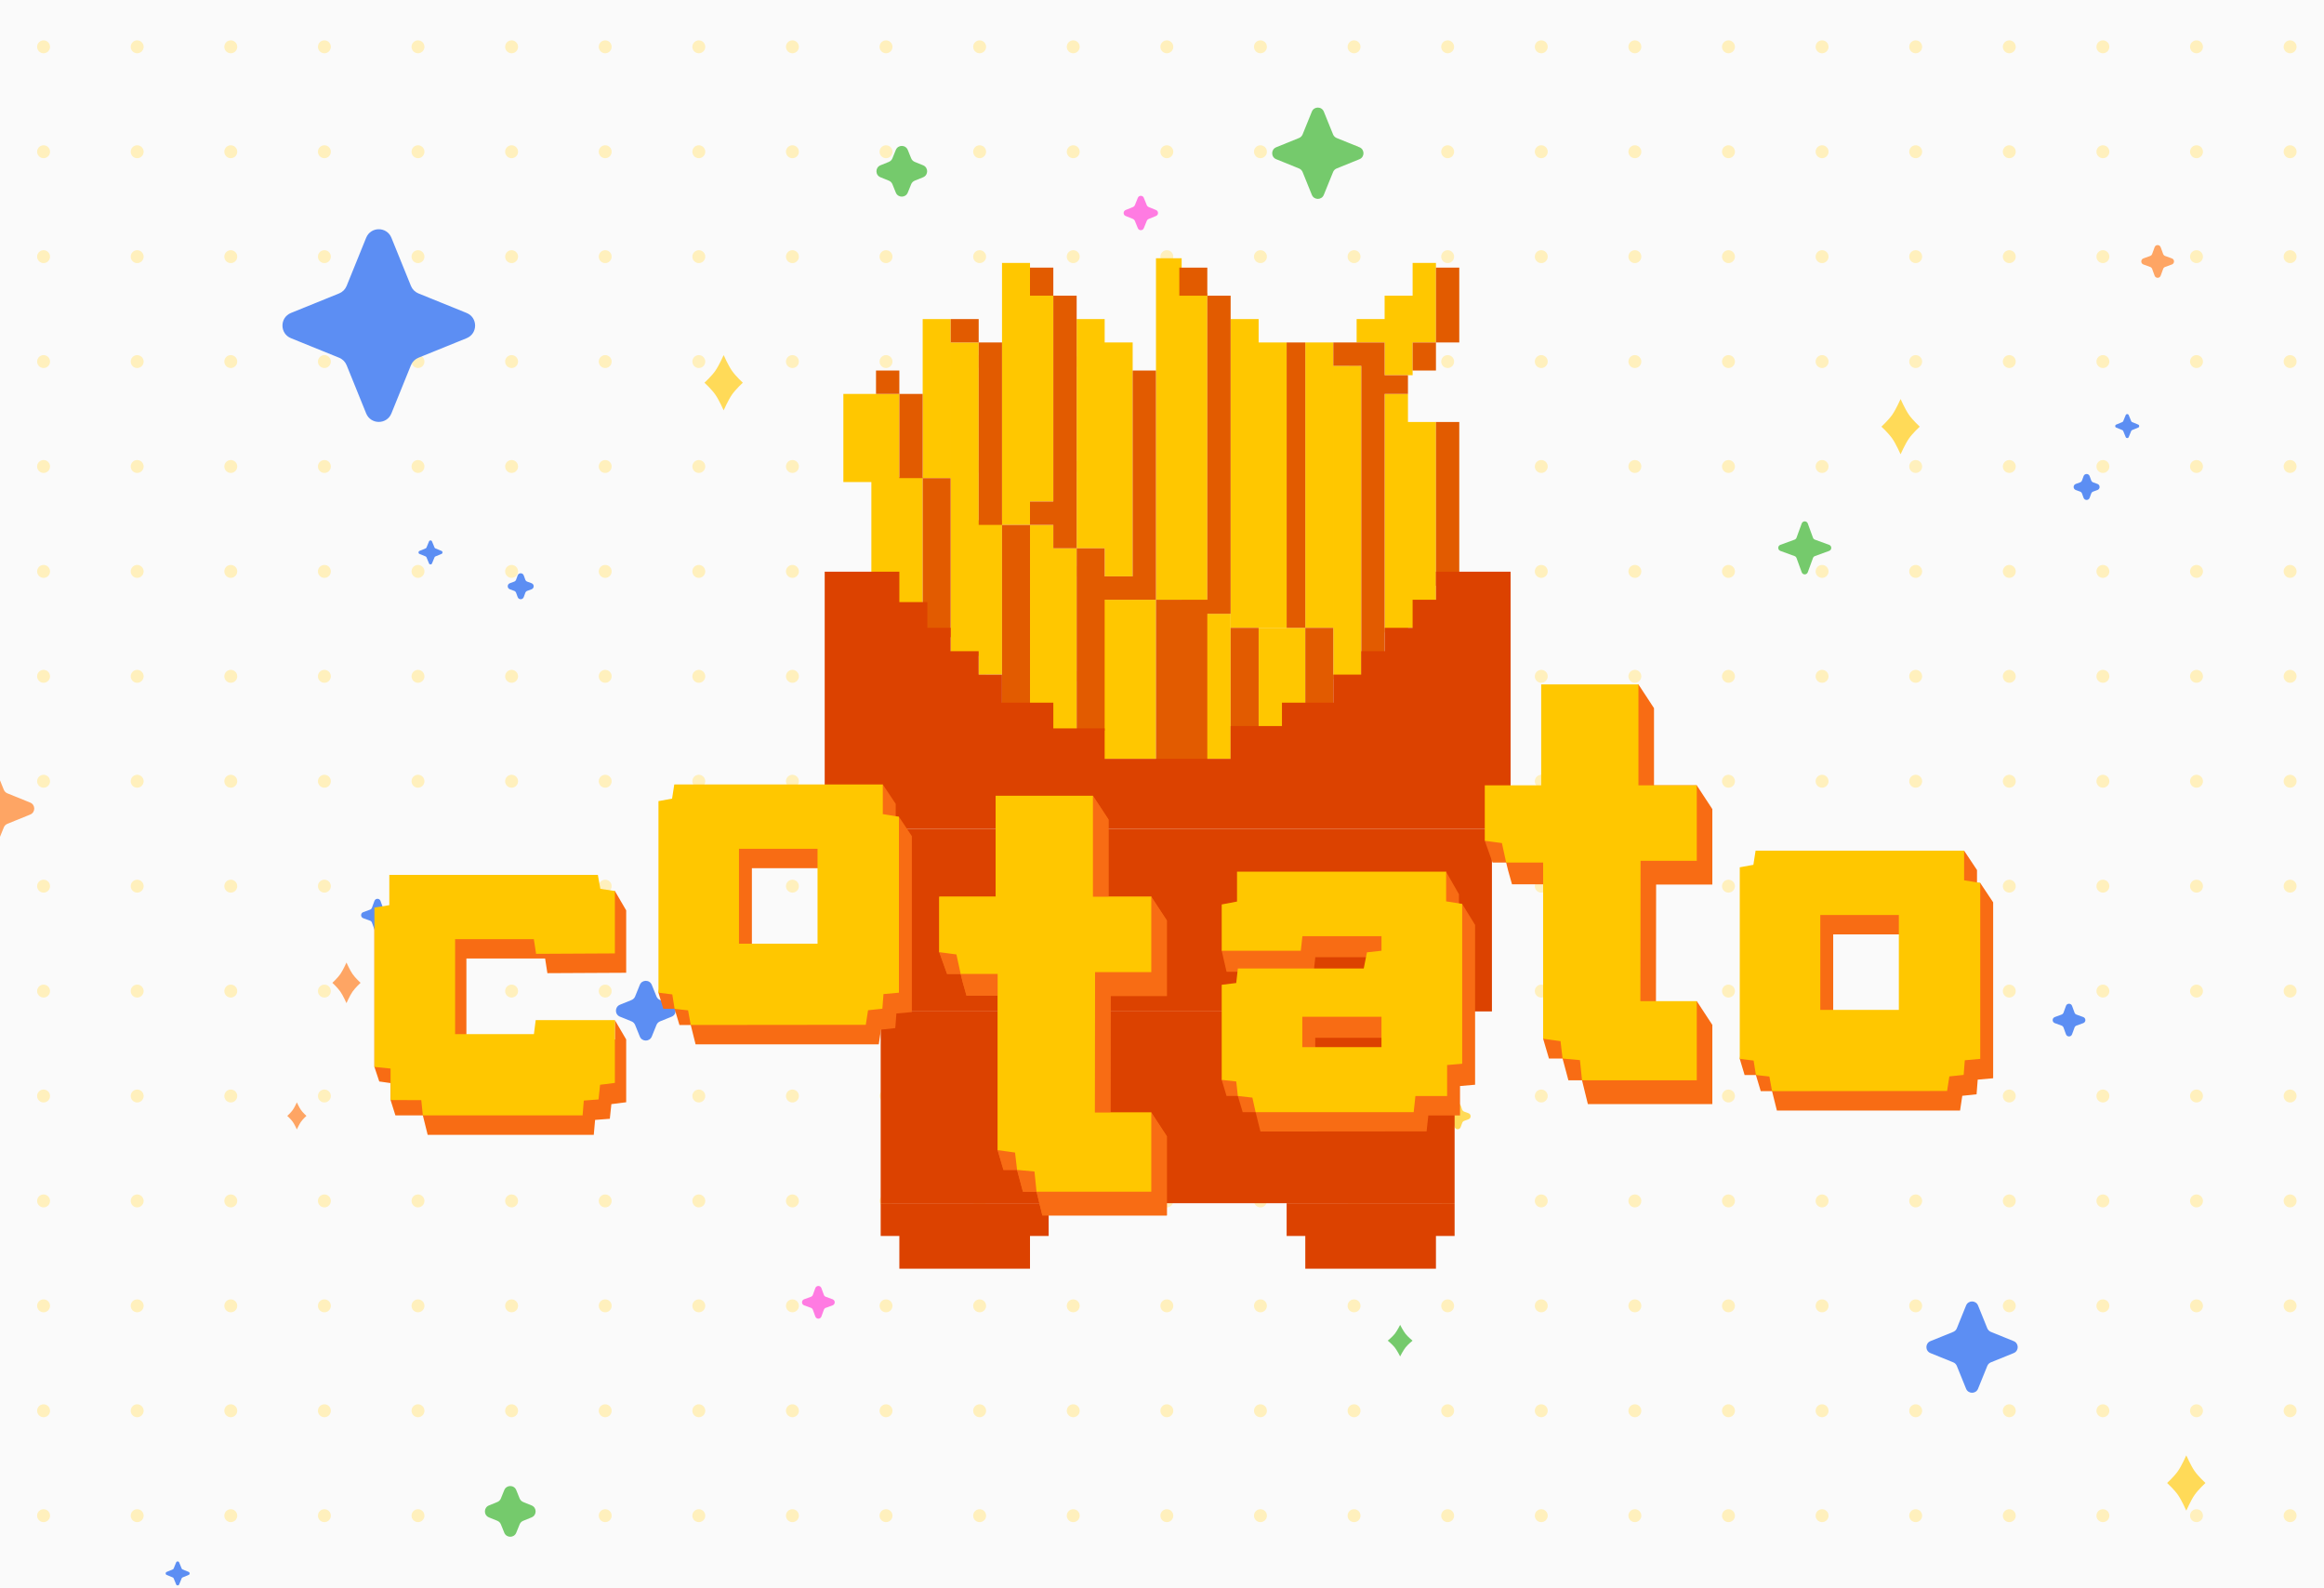 <svg width="1440" height="984" viewBox="0 0 1440 984" fill="none" xmlns="http://www.w3.org/2000/svg">
<rect x="0" y="0" width="1440" height="984" fill="#333333" stroke="none"/>
<g clip-path="url(#clip0_6673_4017)">
<rect width="1440" height="984" fill="#FAFAFA"/>
<circle cx="27" cy="29" r="4" fill="#FFF0BD"/>
<circle cx="27" cy="94" r="4" fill="#FFF0BD"/>
<circle cx="27" cy="159" r="4" fill="#FFF0BD"/>
<circle cx="27" cy="224" r="4" fill="#FFF0BD"/>
<circle cx="27" cy="289" r="4" fill="#FFF0BD"/>
<circle cx="27" cy="354" r="4" fill="#FFF0BD"/>
<circle cx="27" cy="419" r="4" fill="#FFF0BD"/>
<circle cx="27" cy="484" r="4" fill="#FFF0BD"/>
<circle cx="27" cy="549" r="4" fill="#FFF0BD"/>
<circle cx="27" cy="614" r="4" fill="#FFF0BD"/>
<circle cx="27" cy="679" r="4" fill="#FFF0BD"/>
<circle cx="27" cy="744" r="4" fill="#FFF0BD"/>
<circle cx="27" cy="809" r="4" fill="#FFF0BD"/>
<circle cx="27" cy="874" r="4" fill="#FFF0BD"/>
<circle cx="27" cy="939" r="4" fill="#FFF0BD"/>
<circle cx="85" cy="29" r="4" fill="#FFF0BD"/>
<circle cx="85" cy="94" r="4" fill="#FFF0BD"/>
<circle cx="85" cy="159" r="4" fill="#FFF0BD"/>
<circle cx="85" cy="224" r="4" fill="#FFF0BD"/>
<circle cx="85" cy="289" r="4" fill="#FFF0BD"/>
<circle cx="85" cy="354" r="4" fill="#FFF0BD"/>
<circle cx="85" cy="419" r="4" fill="#FFF0BD"/>
<circle cx="85" cy="484" r="4" fill="#FFF0BD"/>
<circle cx="85" cy="549" r="4" fill="#FFF0BD"/>
<circle cx="85" cy="614" r="4" fill="#FFF0BD"/>
<circle cx="85" cy="679" r="4" fill="#FFF0BD"/>
<circle cx="85" cy="744" r="4" fill="#FFF0BD"/>
<circle cx="85" cy="809" r="4" fill="#FFF0BD"/>
<circle cx="85" cy="874" r="4" fill="#FFF0BD"/>
<circle cx="85" cy="939" r="4" fill="#FFF0BD"/>
<circle cx="143" cy="29" r="4" fill="#FFF0BD"/>
<circle cx="143" cy="94" r="4" fill="#FFF0BD"/>
<circle cx="143" cy="159" r="4" fill="#FFF0BD"/>
<circle cx="143" cy="224" r="4" fill="#FFF0BD"/>
<circle cx="143" cy="289" r="4" fill="#FFF0BD"/>
<circle cx="143" cy="354" r="4" fill="#FFF0BD"/>
<circle cx="143" cy="419" r="4" fill="#FFF0BD"/>
<circle cx="143" cy="484" r="4" fill="#FFF0BD"/>
<circle cx="143" cy="549" r="4" fill="#FFF0BD"/>
<circle cx="143" cy="614" r="4" fill="#FFF0BD"/>
<circle cx="143" cy="679" r="4" fill="#FFF0BD"/>
<circle cx="143" cy="744" r="4" fill="#FFF0BD"/>
<circle cx="143" cy="809" r="4" fill="#FFF0BD"/>
<circle cx="143" cy="874" r="4" fill="#FFF0BD"/>
<circle cx="143" cy="939" r="4" fill="#FFF0BD"/>
<circle cx="201" cy="29" r="4" fill="#FFF0BD"/>
<circle cx="201" cy="94" r="4" fill="#FFF0BD"/>
<circle cx="201" cy="159" r="4" fill="#FFF0BD"/>
<circle cx="201" cy="224" r="4" fill="#FFF0BD"/>
<circle cx="201" cy="289" r="4" fill="#FFF0BD"/>
<circle cx="201" cy="354" r="4" fill="#FFF0BD"/>
<circle cx="201" cy="419" r="4" fill="#FFF0BD"/>
<circle cx="201" cy="484" r="4" fill="#FFF0BD"/>
<circle cx="201" cy="549" r="4" fill="#FFF0BD"/>
<circle cx="201" cy="614" r="4" fill="#FFF0BD"/>
<circle cx="201" cy="679" r="4" fill="#FFF0BD"/>
<circle cx="201" cy="744" r="4" fill="#FFF0BD"/>
<circle cx="201" cy="809" r="4" fill="#FFF0BD"/>
<circle cx="201" cy="874" r="4" fill="#FFF0BD"/>
<circle cx="201" cy="939" r="4" fill="#FFF0BD"/>
<circle cx="259" cy="29" r="4" fill="#FFF0BD"/>
<circle cx="259" cy="94" r="4" fill="#FFF0BD"/>
<circle cx="259" cy="159" r="4" fill="#FFF0BD"/>
<circle cx="259" cy="224" r="4" fill="#FFF0BD"/>
<circle cx="259" cy="289" r="4" fill="#FFF0BD"/>
<circle cx="259" cy="354" r="4" fill="#FFF0BD"/>
<circle cx="259" cy="419" r="4" fill="#FFF0BD"/>
<circle cx="259" cy="484" r="4" fill="#FFF0BD"/>
<circle cx="259" cy="549" r="4" fill="#FFF0BD"/>
<circle cx="259" cy="614" r="4" fill="#FFF0BD"/>
<circle cx="259" cy="679" r="4" fill="#FFF0BD"/>
<circle cx="259" cy="744" r="4" fill="#FFF0BD"/>
<circle cx="259" cy="809" r="4" fill="#FFF0BD"/>
<circle cx="259" cy="874" r="4" fill="#FFF0BD"/>
<circle cx="259" cy="939" r="4" fill="#FFF0BD"/>
<circle cx="317" cy="29" r="4" fill="#FFF0BD"/>
<circle cx="317" cy="94" r="4" fill="#FFF0BD"/>
<circle cx="317" cy="159" r="4" fill="#FFF0BD"/>
<circle cx="317" cy="224" r="4" fill="#FFF0BD"/>
<circle cx="317" cy="289" r="4" fill="#FFF0BD"/>
<circle cx="317" cy="354" r="4" fill="#FFF0BD"/>
<circle cx="317" cy="419" r="4" fill="#FFF0BD"/>
<circle cx="317" cy="484" r="4" fill="#FFF0BD"/>
<circle cx="317" cy="549" r="4" fill="#FFF0BD"/>
<circle cx="317" cy="614" r="4" fill="#FFF0BD"/>
<circle cx="317" cy="679" r="4" fill="#FFF0BD"/>
<circle cx="317" cy="744" r="4" fill="#FFF0BD"/>
<circle cx="317" cy="809" r="4" fill="#FFF0BD"/>
<circle cx="317" cy="874" r="4" fill="#FFF0BD"/>
<circle cx="317" cy="939" r="4" fill="#FFF0BD"/>
<circle cx="375" cy="29" r="4" fill="#FFF0BD"/>
<circle cx="375" cy="94" r="4" fill="#FFF0BD"/>
<circle cx="375" cy="159" r="4" fill="#FFF0BD"/>
<circle cx="375" cy="224" r="4" fill="#FFF0BD"/>
<circle cx="375" cy="289" r="4" fill="#FFF0BD"/>
<circle cx="375" cy="354" r="4" fill="#FFF0BD"/>
<circle cx="375" cy="419" r="4" fill="#FFF0BD"/>
<circle cx="375" cy="484" r="4" fill="#FFF0BD"/>
<circle cx="375" cy="549" r="4" fill="#FFF0BD"/>
<circle cx="375" cy="614" r="4" fill="#FFF0BD"/>
<circle cx="375" cy="679" r="4" fill="#FFF0BD"/>
<circle cx="375" cy="744" r="4" fill="#FFF0BD"/>
<circle cx="375" cy="809" r="4" fill="#FFF0BD"/>
<circle cx="375" cy="874" r="4" fill="#FFF0BD"/>
<circle cx="375" cy="939" r="4" fill="#FFF0BD"/>
<circle cx="433" cy="29" r="4" fill="#FFF0BD"/>
<circle cx="433" cy="94" r="4" fill="#FFF0BD"/>
<circle cx="433" cy="159" r="4" fill="#FFF0BD"/>
<circle cx="433" cy="224" r="4" fill="#FFF0BD"/>
<circle cx="433" cy="289" r="4" fill="#FFF0BD"/>
<circle cx="433" cy="354" r="4" fill="#FFF0BD"/>
<circle cx="433" cy="419" r="4" fill="#FFF0BD"/>
<circle cx="433" cy="484" r="4" fill="#FFF0BD"/>
<circle cx="433" cy="549" r="4" fill="#FFF0BD"/>
<circle cx="433" cy="614" r="4" fill="#FFF0BD"/>
<circle cx="433" cy="679" r="4" fill="#FFF0BD"/>
<circle cx="433" cy="744" r="4" fill="#FFF0BD"/>
<circle cx="433" cy="809" r="4" fill="#FFF0BD"/>
<circle cx="433" cy="874" r="4" fill="#FFF0BD"/>
<circle cx="433" cy="939" r="4" fill="#FFF0BD"/>
<circle cx="491" cy="29" r="4" fill="#FFF0BD"/>
<circle cx="491" cy="94" r="4" fill="#FFF0BD"/>
<circle cx="491" cy="159" r="4" fill="#FFF0BD"/>
<circle cx="491" cy="224" r="4" fill="#FFF0BD"/>
<circle cx="491" cy="289" r="4" fill="#FFF0BD"/>
<circle cx="491" cy="354" r="4" fill="#FFF0BD"/>
<circle cx="491" cy="419" r="4" fill="#FFF0BD"/>
<circle cx="491" cy="484" r="4" fill="#FFF0BD"/>
<circle cx="491" cy="549" r="4" fill="#FFF0BD"/>
<circle cx="491" cy="614" r="4" fill="#FFF0BD"/>
<circle cx="491" cy="679" r="4" fill="#FFF0BD"/>
<circle cx="491" cy="744" r="4" fill="#FFF0BD"/>
<circle cx="491" cy="809" r="4" fill="#FFF0BD"/>
<circle cx="491" cy="874" r="4" fill="#FFF0BD"/>
<circle cx="491" cy="939" r="4" fill="#FFF0BD"/>
<circle cx="549" cy="29" r="4" fill="#FFF0BD"/>
<circle cx="549" cy="94" r="4" fill="#FFF0BD"/>
<circle cx="549" cy="159" r="4" fill="#FFF0BD"/>
<circle cx="549" cy="224" r="4" fill="#FFF0BD"/>
<circle cx="549" cy="289" r="4" fill="#FFF0BD"/>
<circle cx="549" cy="354" r="4" fill="#FFF0BD"/>
<circle cx="549" cy="419" r="4" fill="#FFF0BD"/>
<circle cx="549" cy="484" r="4" fill="#FFF0BD"/>
<circle cx="549" cy="549" r="4" fill="#FFF0BD"/>
<circle cx="549" cy="614" r="4" fill="#FFF0BD"/>
<circle cx="549" cy="679" r="4" fill="#FFF0BD"/>
<circle cx="549" cy="744" r="4" fill="#FFF0BD"/>
<circle cx="549" cy="809" r="4" fill="#FFF0BD"/>
<circle cx="549" cy="874" r="4" fill="#FFF0BD"/>
<circle cx="549" cy="939" r="4" fill="#FFF0BD"/>
<circle cx="607" cy="29" r="4" fill="#FFF0BD"/>
<circle cx="607" cy="94" r="4" fill="#FFF0BD"/>
<circle cx="607" cy="159" r="4" fill="#FFF0BD"/>
<circle cx="607" cy="224" r="4" fill="#FFF0BD"/>
<circle cx="607" cy="289" r="4" fill="#FFF0BD"/>
<circle cx="607" cy="354" r="4" fill="#FFF0BD"/>
<circle cx="607" cy="419" r="4" fill="#FFF0BD"/>
<circle cx="607" cy="484" r="4" fill="#FFF0BD"/>
<circle cx="607" cy="549" r="4" fill="#FFF0BD"/>
<circle cx="607" cy="614" r="4" fill="#FFF0BD"/>
<circle cx="607" cy="679" r="4" fill="#FFF0BD"/>
<circle cx="607" cy="744" r="4" fill="#FFF0BD"/>
<circle cx="607" cy="809" r="4" fill="#FFF0BD"/>
<circle cx="607" cy="874" r="4" fill="#FFF0BD"/>
<circle cx="607" cy="939" r="4" fill="#FFF0BD"/>
<circle cx="665" cy="29" r="4" fill="#FFF0BD"/>
<circle cx="665" cy="94" r="4" fill="#FFF0BD"/>
<circle cx="665" cy="159" r="4" fill="#FFF0BD"/>
<circle cx="665" cy="224" r="4" fill="#FFF0BD"/>
<circle cx="665" cy="289" r="4" fill="#FFF0BD"/>
<circle cx="665" cy="354" r="4" fill="#FFF0BD"/>
<circle cx="665" cy="419" r="4" fill="#FFF0BD"/>
<circle cx="665" cy="484" r="4" fill="#FFF0BD"/>
<circle cx="665" cy="549" r="4" fill="#FFF0BD"/>
<circle cx="665" cy="614" r="4" fill="#FFF0BD"/>
<circle cx="665" cy="679" r="4" fill="#FFF0BD"/>
<circle cx="665" cy="744" r="4" fill="#FFF0BD"/>
<circle cx="665" cy="809" r="4" fill="#FFF0BD"/>
<circle cx="665" cy="874" r="4" fill="#FFF0BD"/>
<circle cx="665" cy="939" r="4" fill="#FFF0BD"/>
<circle cx="723" cy="29" r="4" fill="#FFF0BD"/>
<circle cx="723" cy="94" r="4" fill="#FFF0BD"/>
<circle cx="723" cy="159" r="4" fill="#FFF0BD"/>
<circle cx="723" cy="224" r="4" fill="#FFF0BD"/>
<circle cx="723" cy="289" r="4" fill="#FFF0BD"/>
<circle cx="723" cy="354" r="4" fill="#FFF0BD"/>
<circle cx="723" cy="419" r="4" fill="#FFF0BD"/>
<circle cx="723" cy="484" r="4" fill="#FFF0BD"/>
<circle cx="723" cy="549" r="4" fill="#FFF0BD"/>
<circle cx="723" cy="614" r="4" fill="#FFF0BD"/>
<circle cx="723" cy="679" r="4" fill="#FFF0BD"/>
<circle cx="723" cy="744" r="4" fill="#FFF0BD"/>
<circle cx="723" cy="809" r="4" fill="#FFF0BD"/>
<circle cx="723" cy="874" r="4" fill="#FFF0BD"/>
<circle cx="723" cy="939" r="4" fill="#FFF0BD"/>
<circle cx="781" cy="29" r="4" fill="#FFF0BD"/>
<circle cx="781" cy="94" r="4" fill="#FFF0BD"/>
<circle cx="781" cy="159" r="4" fill="#FFF0BD"/>
<circle cx="781" cy="224" r="4" fill="#FFF0BD"/>
<circle cx="781" cy="289" r="4" fill="#FFF0BD"/>
<circle cx="781" cy="354" r="4" fill="#FFF0BD"/>
<circle cx="781" cy="419" r="4" fill="#FFF0BD"/>
<circle cx="781" cy="484" r="4" fill="#FFF0BD"/>
<circle cx="781" cy="549" r="4" fill="#FFF0BD"/>
<circle cx="781" cy="614" r="4" fill="#FFF0BD"/>
<circle cx="781" cy="679" r="4" fill="#FFF0BD"/>
<circle cx="781" cy="744" r="4" fill="#FFF0BD"/>
<circle cx="781" cy="809" r="4" fill="#FFF0BD"/>
<circle cx="781" cy="874" r="4" fill="#FFF0BD"/>
<circle cx="781" cy="939" r="4" fill="#FFF0BD"/>
<circle cx="839" cy="29" r="4" fill="#FFF0BD"/>
<circle cx="839" cy="94" r="4" fill="#FFF0BD"/>
<circle cx="839" cy="159" r="4" fill="#FFF0BD"/>
<circle cx="839" cy="224" r="4" fill="#FFF0BD"/>
<circle cx="839" cy="289" r="4" fill="#FFF0BD"/>
<circle cx="839" cy="354" r="4" fill="#FFF0BD"/>
<circle cx="839" cy="419" r="4" fill="#FFF0BD"/>
<circle cx="839" cy="484" r="4" fill="#FFF0BD"/>
<circle cx="839" cy="549" r="4" fill="#FFF0BD"/>
<circle cx="839" cy="614" r="4" fill="#FFF0BD"/>
<circle cx="839" cy="679" r="4" fill="#FFF0BD"/>
<circle cx="839" cy="744" r="4" fill="#FFF0BD"/>
<circle cx="839" cy="809" r="4" fill="#FFF0BD"/>
<circle cx="839" cy="874" r="4" fill="#FFF0BD"/>
<circle cx="839" cy="939" r="4" fill="#FFF0BD"/>
<circle cx="897" cy="29" r="4" fill="#FFF0BD"/>
<circle cx="897" cy="94" r="4" fill="#FFF0BD"/>
<circle cx="897" cy="159" r="4" fill="#FFF0BD"/>
<circle cx="897" cy="224" r="4" fill="#FFF0BD"/>
<circle cx="897" cy="289" r="4" fill="#FFF0BD"/>
<circle cx="897" cy="354" r="4" fill="#FFF0BD"/>
<circle cx="897" cy="419" r="4" fill="#FFF0BD"/>
<circle cx="897" cy="484" r="4" fill="#FFF0BD"/>
<circle cx="897" cy="549" r="4" fill="#FFF0BD"/>
<circle cx="897" cy="614" r="4" fill="#FFF0BD"/>
<circle cx="897" cy="679" r="4" fill="#FFF0BD"/>
<circle cx="897" cy="744" r="4" fill="#FFF0BD"/>
<circle cx="897" cy="809" r="4" fill="#FFF0BD"/>
<circle cx="897" cy="874" r="4" fill="#FFF0BD"/>
<circle cx="897" cy="939" r="4" fill="#FFF0BD"/>
<circle cx="955" cy="29" r="4" fill="#FFF0BD"/>
<circle cx="955" cy="94" r="4" fill="#FFF0BD"/>
<circle cx="955" cy="159" r="4" fill="#FFF0BD"/>
<circle cx="955" cy="224" r="4" fill="#FFF0BD"/>
<circle cx="955" cy="289" r="4" fill="#FFF0BD"/>
<circle cx="955" cy="354" r="4" fill="#FFF0BD"/>
<circle cx="955" cy="419" r="4" fill="#FFF0BD"/>
<circle cx="955" cy="484" r="4" fill="#FFF0BD"/>
<circle cx="955" cy="549" r="4" fill="#FFF0BD"/>
<circle cx="955" cy="614" r="4" fill="#FFF0BD"/>
<circle cx="955" cy="679" r="4" fill="#FFF0BD"/>
<circle cx="955" cy="744" r="4" fill="#FFF0BD"/>
<circle cx="955" cy="809" r="4" fill="#FFF0BD"/>
<circle cx="955" cy="874" r="4" fill="#FFF0BD"/>
<circle cx="955" cy="939" r="4" fill="#FFF0BD"/>
<circle cx="1013" cy="29" r="4" fill="#FFF0BD"/>
<circle cx="1013" cy="94" r="4" fill="#FFF0BD"/>
<circle cx="1013" cy="159" r="4" fill="#FFF0BD"/>
<circle cx="1013" cy="224" r="4" fill="#FFF0BD"/>
<circle cx="1013" cy="289" r="4" fill="#FFF0BD"/>
<circle cx="1013" cy="354" r="4" fill="#FFF0BD"/>
<circle cx="1013" cy="419" r="4" fill="#FFF0BD"/>
<circle cx="1013" cy="484" r="4" fill="#FFF0BD"/>
<circle cx="1013" cy="549" r="4" fill="#FFF0BD"/>
<circle cx="1013" cy="614" r="4" fill="#FFF0BD"/>
<circle cx="1013" cy="679" r="4" fill="#FFF0BD"/>
<circle cx="1013" cy="744" r="4" fill="#FFF0BD"/>
<circle cx="1013" cy="809" r="4" fill="#FFF0BD"/>
<circle cx="1013" cy="874" r="4" fill="#FFF0BD"/>
<circle cx="1013" cy="939" r="4" fill="#FFF0BD"/>
<circle cx="1071" cy="29" r="4" fill="#FFF0BD"/>
<circle cx="1071" cy="94" r="4" fill="#FFF0BD"/>
<circle cx="1071" cy="159" r="4" fill="#FFF0BD"/>
<circle cx="1071" cy="224" r="4" fill="#FFF0BD"/>
<circle cx="1071" cy="289" r="4" fill="#FFF0BD"/>
<circle cx="1071" cy="354" r="4" fill="#FFF0BD"/>
<circle cx="1071" cy="419" r="4" fill="#FFF0BD"/>
<circle cx="1071" cy="484" r="4" fill="#FFF0BD"/>
<circle cx="1071" cy="549" r="4" fill="#FFF0BD"/>
<circle cx="1071" cy="614" r="4" fill="#FFF0BD"/>
<circle cx="1071" cy="679" r="4" fill="#FFF0BD"/>
<circle cx="1071" cy="744" r="4" fill="#FFF0BD"/>
<circle cx="1071" cy="809" r="4" fill="#FFF0BD"/>
<circle cx="1071" cy="874" r="4" fill="#FFF0BD"/>
<circle cx="1071" cy="939" r="4" fill="#FFF0BD"/>
<circle cx="1129" cy="29" r="4" fill="#FFF0BD"/>
<circle cx="1129" cy="94" r="4" fill="#FFF0BD"/>
<circle cx="1129" cy="159" r="4" fill="#FFF0BD"/>
<circle cx="1129" cy="224" r="4" fill="#FFF0BD"/>
<circle cx="1129" cy="289" r="4" fill="#FFF0BD"/>
<circle cx="1129" cy="354" r="4" fill="#FFF0BD"/>
<circle cx="1129" cy="419" r="4" fill="#FFF0BD"/>
<circle cx="1129" cy="484" r="4" fill="#FFF0BD"/>
<circle cx="1129" cy="549" r="4" fill="#FFF0BD"/>
<circle cx="1129" cy="614" r="4" fill="#FFF0BD"/>
<circle cx="1129" cy="679" r="4" fill="#FFF0BD"/>
<circle cx="1129" cy="744" r="4" fill="#FFF0BD"/>
<circle cx="1129" cy="809" r="4" fill="#FFF0BD"/>
<circle cx="1129" cy="874" r="4" fill="#FFF0BD"/>
<circle cx="1129" cy="939" r="4" fill="#FFF0BD"/>
<circle cx="1187" cy="29" r="4" fill="#FFF0BD"/>
<circle cx="1187" cy="94" r="4" fill="#FFF0BD"/>
<circle cx="1187" cy="159" r="4" fill="#FFF0BD"/>
<circle cx="1187" cy="224" r="4" fill="#FFF0BD"/>
<circle cx="1187" cy="289" r="4" fill="#FFF0BD"/>
<circle cx="1187" cy="354" r="4" fill="#FFF0BD"/>
<circle cx="1187" cy="419" r="4" fill="#FFF0BD"/>
<circle cx="1187" cy="484" r="4" fill="#FFF0BD"/>
<circle cx="1187" cy="549" r="4" fill="#FFF0BD"/>
<circle cx="1187" cy="614" r="4" fill="#FFF0BD"/>
<circle cx="1187" cy="679" r="4" fill="#FFF0BD"/>
<circle cx="1187" cy="744" r="4" fill="#FFF0BD"/>
<circle cx="1187" cy="809" r="4" fill="#FFF0BD"/>
<circle cx="1187" cy="874" r="4" fill="#FFF0BD"/>
<circle cx="1187" cy="939" r="4" fill="#FFF0BD"/>
<circle cx="1245" cy="29" r="4" fill="#FFF0BD"/>
<circle cx="1245" cy="94" r="4" fill="#FFF0BD"/>
<circle cx="1245" cy="159" r="4" fill="#FFF0BD"/>
<circle cx="1245" cy="224" r="4" fill="#FFF0BD"/>
<circle cx="1245" cy="289" r="4" fill="#FFF0BD"/>
<circle cx="1245" cy="354" r="4" fill="#FFF0BD"/>
<circle cx="1245" cy="419" r="4" fill="#FFF0BD"/>
<circle cx="1245" cy="484" r="4" fill="#FFF0BD"/>
<circle cx="1245" cy="549" r="4" fill="#FFF0BD"/>
<circle cx="1245" cy="614" r="4" fill="#FFF0BD"/>
<circle cx="1245" cy="679" r="4" fill="#FFF0BD"/>
<circle cx="1245" cy="744" r="4" fill="#FFF0BD"/>
<circle cx="1245" cy="809" r="4" fill="#FFF0BD"/>
<circle cx="1245" cy="874" r="4" fill="#FFF0BD"/>
<circle cx="1245" cy="939" r="4" fill="#FFF0BD"/>
<circle cx="1303" cy="29" r="4" fill="#FFF0BD"/>
<circle cx="1303" cy="94" r="4" fill="#FFF0BD"/>
<circle cx="1303" cy="159" r="4" fill="#FFF0BD"/>
<circle cx="1303" cy="224" r="4" fill="#FFF0BD"/>
<circle cx="1303" cy="289" r="4" fill="#FFF0BD"/>
<circle cx="1303" cy="354" r="4" fill="#FFF0BD"/>
<circle cx="1303" cy="419" r="4" fill="#FFF0BD"/>
<circle cx="1303" cy="484" r="4" fill="#FFF0BD"/>
<circle cx="1303" cy="549" r="4" fill="#FFF0BD"/>
<circle cx="1303" cy="614" r="4" fill="#FFF0BD"/>
<circle cx="1303" cy="679" r="4" fill="#FFF0BD"/>
<circle cx="1303" cy="744" r="4" fill="#FFF0BD"/>
<circle cx="1303" cy="809" r="4" fill="#FFF0BD"/>
<circle cx="1303" cy="874" r="4" fill="#FFF0BD"/>
<circle cx="1303" cy="939" r="4" fill="#FFF0BD"/>
<circle cx="1361" cy="29" r="4" fill="#FFF0BD"/>
<circle cx="1361" cy="94" r="4" fill="#FFF0BD"/>
<circle cx="1361" cy="159" r="4" fill="#FFF0BD"/>
<circle cx="1361" cy="224" r="4" fill="#FFF0BD"/>
<circle cx="1361" cy="289" r="4" fill="#FFF0BD"/>
<circle cx="1361" cy="354" r="4" fill="#FFF0BD"/>
<circle cx="1361" cy="419" r="4" fill="#FFF0BD"/>
<circle cx="1361" cy="484" r="4" fill="#FFF0BD"/>
<circle cx="1361" cy="549" r="4" fill="#FFF0BD"/>
<circle cx="1361" cy="614" r="4" fill="#FFF0BD"/>
<circle cx="1361" cy="679" r="4" fill="#FFF0BD"/>
<circle cx="1361" cy="744" r="4" fill="#FFF0BD"/>
<circle cx="1361" cy="809" r="4" fill="#FFF0BD"/>
<circle cx="1361" cy="874" r="4" fill="#FFF0BD"/>
<circle cx="1361" cy="939" r="4" fill="#FFF0BD"/>
<circle cx="1419" cy="29" r="4" fill="#FFF0BD"/>
<circle cx="1419" cy="94" r="4" fill="#FFF0BD"/>
<circle cx="1419" cy="159" r="4" fill="#FFF0BD"/>
<circle cx="1419" cy="224" r="4" fill="#FFF0BD"/>
<circle cx="1419" cy="289" r="4" fill="#FFF0BD"/>
<circle cx="1419" cy="354" r="4" fill="#FFF0BD"/>
<circle cx="1419" cy="419" r="4" fill="#FFF0BD"/>
<circle cx="1419" cy="484" r="4" fill="#FFF0BD"/>
<circle cx="1419" cy="549" r="4" fill="#FFF0BD"/>
<circle cx="1419" cy="614" r="4" fill="#FFF0BD"/>
<circle cx="1419" cy="679" r="4" fill="#FFF0BD"/>
<circle cx="1419" cy="744" r="4" fill="#FFF0BD"/>
<circle cx="1419" cy="809" r="4" fill="#FFF0BD"/>
<circle cx="1419" cy="874" r="4" fill="#FFF0BD"/>
<circle cx="1419" cy="939" r="4" fill="#FFF0BD"/>
<path d="M214.677 596.313C214.677 596.313 216.736 600.969 218.456 603.447C220.177 605.924 223.41 608.888 223.41 608.888C223.41 608.888 220.177 611.853 218.456 614.33C216.736 616.808 214.677 621.463 214.677 621.463C214.677 621.463 212.618 616.808 210.898 614.33C209.177 611.853 205.944 608.888 205.944 608.888C205.944 608.888 209.177 605.924 210.898 603.447C212.618 600.969 214.677 596.313 214.677 596.313Z" fill="#FEA564"/>
<path d="M183.938 682.941C183.938 682.941 185.338 686.045 186.508 687.697C187.678 689.349 189.876 691.325 189.876 691.325C189.876 691.325 187.678 693.301 186.508 694.953C185.338 696.604 183.938 699.708 183.938 699.708C183.938 699.708 182.538 696.604 181.368 694.953C180.199 693.301 178 691.325 178 691.325C178 691.325 180.199 689.349 181.368 687.697C182.538 686.045 183.938 682.941 183.938 682.941Z" fill="#FEA564"/>
<path d="M396.443 610.142C397.793 606.813 402.507 606.813 403.857 610.142L406.77 617.326C407.176 618.329 407.971 619.124 408.974 619.53L416.158 622.443C419.487 623.793 419.487 628.507 416.158 629.857L408.974 632.77C407.971 633.176 407.176 633.971 406.77 634.974L403.857 642.158C402.507 645.487 397.793 645.487 396.443 642.158L393.53 634.974C393.124 633.971 392.329 633.176 391.326 632.77L384.142 629.857C380.813 628.507 380.813 623.793 384.142 622.443L391.326 619.53C392.329 619.124 393.124 618.329 393.53 617.326L396.443 610.142Z" fill="#5C8EF3"/>
<path d="M232.009 558.151C232.649 556.398 235.128 556.398 235.767 558.151L237.304 562.363C237.506 562.918 237.943 563.354 238.497 563.557L242.71 565.093C244.463 565.733 244.463 568.212 242.71 568.851L238.497 570.388C237.943 570.59 237.506 571.027 237.304 571.581L235.767 575.794C235.128 577.547 232.649 577.547 232.009 575.794L230.473 571.581C230.27 571.027 229.834 570.59 229.279 570.388L225.067 568.851C223.314 568.212 223.314 565.733 225.067 565.093L229.279 563.557C229.834 563.354 230.27 562.918 230.473 562.363L232.009 558.151Z" fill="#5C8EF3"/>
<path d="M1280.13 623.151C1280.77 621.398 1283.25 621.398 1283.89 623.151L1285.43 627.363C1285.63 627.918 1286.07 628.354 1286.62 628.557L1290.83 630.093C1292.59 630.733 1292.59 633.212 1290.83 633.851L1286.62 635.388C1286.07 635.59 1285.63 636.027 1285.43 636.581L1283.89 640.794C1283.25 642.547 1280.77 642.547 1280.13 640.794L1278.6 636.581C1278.39 636.027 1277.96 635.59 1277.4 635.388L1273.19 633.851C1271.44 633.212 1271.44 630.733 1273.19 630.093L1277.4 628.557C1277.96 628.354 1278.39 627.918 1278.6 627.363L1280.13 623.151Z" fill="#5C8EF3"/>
<path d="M505.195 797.993C505.835 796.241 508.314 796.241 508.953 797.993L510.49 802.206C510.692 802.76 511.129 803.197 511.683 803.399L515.896 804.936C517.648 805.576 517.648 808.054 515.896 808.694L511.683 810.231C511.129 810.433 510.692 810.87 510.49 811.424L508.953 815.637C508.314 817.389 505.835 817.389 505.195 815.637L503.658 811.424C503.456 810.87 503.019 810.433 502.465 810.231L498.252 808.694C496.5 808.054 496.5 805.576 498.252 804.936L502.465 803.399C503.019 803.197 503.456 802.76 503.658 802.206L505.195 797.993Z" fill="#FF7BE2"/>
<path d="M1335.05 153.151C1335.69 151.398 1338.16 151.398 1338.8 153.151L1340.34 157.363C1340.54 157.918 1340.98 158.354 1341.53 158.557L1345.75 160.093C1347.5 160.733 1347.5 163.212 1345.75 163.851L1341.53 165.388C1340.98 165.59 1340.54 166.027 1340.34 166.581L1338.8 170.794C1338.16 172.547 1335.69 172.547 1335.05 170.794L1333.51 166.581C1333.31 166.027 1332.87 165.59 1332.32 165.388L1328.1 163.851C1326.35 163.212 1326.35 160.733 1328.1 160.093L1332.32 158.557C1332.87 158.354 1333.31 157.918 1333.51 157.363L1335.05 153.151Z" fill="#FEA564"/>
<path d="M320.762 356.471C321.401 354.718 323.88 354.718 324.519 356.471L325.496 359.148C325.698 359.702 326.135 360.139 326.689 360.341L329.366 361.318C331.119 361.957 331.119 364.436 329.366 365.076L326.689 366.052C326.135 366.254 325.698 366.691 325.496 367.246L324.519 369.922C323.88 371.675 321.401 371.675 320.762 369.922L319.785 367.246C319.583 366.691 319.146 366.254 318.592 366.052L315.915 365.076C314.162 364.436 314.162 361.957 315.915 361.318L318.592 360.341C319.146 360.139 319.583 359.702 319.785 359.148L320.762 356.471Z" fill="#5C8EF3"/>
<path d="M901.308 684.819C901.947 683.066 904.426 683.066 905.066 684.819L906.042 687.495C906.244 688.05 906.681 688.487 907.236 688.689L909.913 689.665C911.665 690.305 911.665 692.784 909.913 693.423L907.236 694.4C906.681 694.602 906.244 695.039 906.042 695.593L905.066 698.27C904.426 700.023 901.947 700.023 901.308 698.27L900.331 695.593C900.129 695.039 899.692 694.602 899.138 694.4L896.461 693.423C894.708 692.784 894.708 690.305 896.461 689.665L899.138 688.689C899.692 688.487 900.129 688.05 900.331 687.495L901.308 684.819Z" fill="#FFDA58"/>
<path d="M1116.38 324.309C1117.02 322.556 1119.5 322.556 1120.14 324.309L1123.36 333.128C1123.56 333.683 1123.99 334.12 1124.55 334.322L1133.37 337.539C1135.12 338.178 1135.12 340.657 1133.37 341.297L1124.55 344.514C1123.99 344.716 1123.56 345.153 1123.36 345.708L1120.14 354.527C1119.5 356.28 1117.02 356.28 1116.38 354.527L1113.16 345.708C1112.96 345.153 1112.52 344.716 1111.97 344.514L1103.15 341.297C1101.4 340.657 1101.4 338.178 1103.15 337.539L1111.97 334.322C1112.52 334.12 1112.96 333.683 1113.16 333.128L1116.38 324.309Z" fill="#75CA6C"/>
<path d="M1294.79 294.967C1294.15 293.214 1291.67 293.214 1291.03 294.967L1290.06 297.644C1289.86 298.198 1289.42 298.635 1288.86 298.837L1286.19 299.814C1284.43 300.453 1284.43 302.932 1286.19 303.572L1288.86 304.548C1289.42 304.75 1289.86 305.187 1290.06 305.742L1291.03 308.419C1291.67 310.171 1294.15 310.171 1294.79 308.419L1295.77 305.742C1295.97 305.187 1296.41 304.75 1296.96 304.548L1299.64 303.572C1301.39 302.932 1301.39 300.453 1299.64 299.814L1296.96 298.837C1296.41 298.635 1295.97 298.198 1295.77 297.644L1294.79 294.967Z" fill="#5C8EF3"/>
<path d="M265.827 335.407C266.166 334.581 267.337 334.581 267.676 335.407L269.239 339.207C269.34 339.454 269.536 339.65 269.783 339.752L273.584 341.314C274.41 341.654 274.41 342.824 273.584 343.164L269.783 344.726C269.536 344.828 269.34 345.024 269.239 345.271L267.676 349.071C267.337 349.898 266.166 349.898 265.827 349.071L264.264 345.271C264.163 345.024 263.967 344.828 263.72 344.726L259.919 343.164C259.093 342.824 259.093 341.654 259.919 341.314L263.72 339.752C263.967 339.65 264.163 339.454 264.264 339.207L265.827 335.407Z" fill="#5C8EF3"/>
<path d="M1318.99 257.137C1318.65 256.31 1317.48 256.31 1317.14 257.137L1315.58 260.937C1315.47 261.184 1315.28 261.38 1315.03 261.482L1311.23 263.044C1310.4 263.383 1310.4 264.554 1311.23 264.894L1315.03 266.456C1315.28 266.557 1315.47 266.753 1315.58 267L1317.14 270.801C1317.48 271.627 1318.65 271.627 1318.99 270.801L1320.55 267C1320.65 266.753 1320.85 266.557 1321.09 266.456L1324.89 264.894C1325.72 264.554 1325.72 263.383 1324.89 263.044L1321.09 261.482C1320.85 261.38 1320.65 261.184 1320.55 260.937L1318.99 257.137Z" fill="#5C8EF3"/>
<path d="M109.157 967.947C109.497 967.121 110.667 967.121 111.007 967.947L112.569 971.747C112.671 971.994 112.867 972.191 113.114 972.292L116.914 973.854C117.74 974.194 117.74 975.364 116.914 975.704L113.114 977.266C112.867 977.368 112.671 977.564 112.569 977.811L111.007 981.611C110.667 982.438 109.497 982.438 109.157 981.611L107.595 977.811C107.493 977.564 107.297 977.368 107.05 977.266L103.25 975.704C102.423 975.364 102.423 974.194 103.25 973.854L107.05 972.292C107.297 972.191 107.493 971.994 107.595 971.747L109.157 967.947Z" fill="#5C8EF3"/>
<path d="M448.391 219.982C448.391 219.982 451.19 226.319 453.53 229.691C455.87 233.064 460.267 237.098 460.267 237.098C460.267 237.098 455.87 241.133 453.53 244.505C451.19 247.878 448.391 254.214 448.391 254.214C448.391 254.214 445.591 247.878 443.251 244.505C440.911 241.133 436.514 237.098 436.514 237.098C436.514 237.098 440.911 233.064 443.251 229.691C445.591 226.319 448.391 219.982 448.391 219.982Z" fill="#FFDA58"/>
<path d="M1177.64 247.201C1177.64 247.201 1180.44 253.538 1182.78 256.91C1185.12 260.282 1189.52 264.317 1189.52 264.317C1189.52 264.317 1185.12 268.352 1182.78 271.724C1180.44 275.096 1177.64 281.433 1177.64 281.433C1177.64 281.433 1174.84 275.096 1172.5 271.724C1170.16 268.352 1165.77 264.317 1165.77 264.317C1165.77 264.317 1170.16 260.282 1172.5 256.91C1174.84 253.538 1177.64 247.201 1177.64 247.201Z" fill="#FFDA58"/>
<path d="M1354.67 901.636C1354.67 901.636 1357.47 907.973 1359.81 911.345C1362.15 914.717 1366.54 918.752 1366.54 918.752C1366.54 918.752 1362.15 922.786 1359.81 926.159C1357.47 929.531 1354.67 935.868 1354.67 935.868C1354.67 935.868 1351.87 929.531 1349.53 926.159C1347.19 922.786 1342.79 918.752 1342.79 918.752C1342.79 918.752 1347.19 914.717 1349.53 911.345C1351.87 907.973 1354.67 901.636 1354.67 901.636Z" fill="#FFDA58"/>
<path d="M867.558 820.788C867.558 820.788 869.369 824.409 870.884 826.336C872.398 828.263 875.243 830.569 875.243 830.569C875.243 830.569 872.398 832.874 870.884 834.801C869.369 836.728 867.558 840.349 867.558 840.349C867.558 840.349 865.746 836.728 864.232 834.801C862.718 832.874 859.873 830.569 859.873 830.569C859.873 830.569 862.718 828.263 864.232 826.336C865.746 824.409 867.558 820.788 867.558 820.788Z" fill="#75CA6C"/>
<path d="M555.064 92.894C556.414 89.565 561.128 89.565 562.478 92.894L564.585 98.09C564.991 99.092 565.786 99.887 566.789 100.294L571.985 102.401C575.314 103.751 575.314 108.464 571.985 109.814L566.789 111.921C565.786 112.328 564.991 113.123 564.585 114.125L562.478 119.321C561.128 122.65 556.414 122.65 555.064 119.321L552.957 114.125C552.551 113.123 551.756 112.328 550.754 111.921L545.557 109.814C542.228 108.464 542.228 103.751 545.557 102.401L550.754 100.294C551.756 99.887 552.551 99.092 552.957 98.09L555.064 92.894Z" fill="#75CA6C"/>
<path d="M312.465 923.142C313.815 919.813 318.529 919.813 319.879 923.142L321.986 928.338C322.392 929.34 323.187 930.135 324.19 930.542L329.386 932.649C332.715 933.999 332.715 938.712 329.386 940.062L324.19 942.169C323.187 942.576 322.392 943.371 321.986 944.373L319.879 949.569C318.529 952.898 313.815 952.898 312.465 949.569L310.358 944.373C309.952 943.371 309.157 942.576 308.154 942.169L302.958 940.062C299.629 938.712 299.629 933.999 302.958 932.649L308.154 930.542C309.157 930.135 309.952 929.34 310.358 928.338L312.465 923.142Z" fill="#75CA6C"/>
<path d="M705.024 122.555C705.699 120.891 708.056 120.891 708.731 122.555L710.59 127.142C710.794 127.643 711.191 128.04 711.692 128.244L716.279 130.103C717.943 130.778 717.943 133.135 716.279 133.81L711.692 135.67C711.191 135.873 710.794 136.27 710.59 136.772L708.731 141.358C708.056 143.023 705.699 143.023 705.024 141.358L703.164 136.772C702.961 136.27 702.563 135.873 702.062 135.67L697.476 133.81C695.811 133.135 695.811 130.778 697.476 130.103L702.062 128.244C702.563 128.04 702.961 127.643 703.164 127.142L705.024 122.555Z" fill="#FF7BE2"/>
<path d="M812.853 69.142C814.203 65.813 818.916 65.813 820.266 69.142L826.001 83.285C826.408 84.287 827.203 85.082 828.205 85.489L842.348 91.224C845.677 92.574 845.677 97.287 842.348 98.637L828.205 104.372C827.203 104.779 826.408 105.574 826.001 106.576L820.266 120.719C818.916 124.049 814.203 124.049 812.853 120.719L807.118 106.576C806.711 105.574 805.916 104.779 804.914 104.372L790.771 98.637C787.442 97.287 787.442 92.574 790.771 91.224L804.914 85.489C805.916 85.082 806.711 84.287 807.118 83.285L812.853 69.142Z" fill="#75CA6C"/>
<path d="M-10.776 475.142C-9.426 471.813 -4.713 471.813 -3.363 475.142L2.372 489.285C2.779 490.287 3.574 491.082 4.576 491.489L18.719 497.224C22.049 498.574 22.049 503.287 18.719 504.637L4.576 510.372C3.574 510.779 2.779 511.574 2.372 512.576L-3.363 526.719C-4.713 530.049 -9.426 530.049 -10.776 526.719L-16.511 512.576C-16.918 511.574 -17.712 510.779 -18.715 510.372L-32.858 504.637C-36.187 503.287 -36.187 498.574 -32.858 497.224L-18.715 491.489C-17.712 491.082 -16.918 490.287 -16.511 489.285L-10.776 475.142Z" fill="#FEA564"/>
<path d="M1218.22 808.781C1219.57 805.451 1224.29 805.451 1225.64 808.781L1231.37 822.924C1231.78 823.926 1232.57 824.721 1233.58 825.128L1247.72 830.862C1251.05 832.212 1251.05 836.926 1247.72 838.276L1233.58 844.011C1232.57 844.417 1231.78 845.212 1231.37 846.215L1225.64 860.358C1224.29 863.687 1219.57 863.687 1218.22 860.358L1212.49 846.215C1212.08 845.212 1211.29 844.417 1210.29 844.011L1196.14 838.276C1192.81 836.926 1192.81 832.212 1196.14 830.862L1210.29 825.128C1211.29 824.721 1212.08 823.926 1212.49 822.924L1218.22 808.781Z" fill="#5C8EF3"/>
<path d="M226.882 147.289C229.73 140.265 239.677 140.265 242.525 147.289L254.625 177.132C255.483 179.247 257.16 180.924 259.275 181.782L289.118 193.882C296.142 196.73 296.142 206.677 289.118 209.525L259.275 221.625C257.16 222.483 255.483 224.16 254.625 226.275L242.525 256.118C239.677 263.142 229.73 263.142 226.882 256.118L214.782 226.275C213.924 224.16 212.247 222.483 210.132 221.625L180.289 209.525C173.265 206.677 173.265 196.73 180.289 193.882L210.132 181.782C212.247 180.924 213.924 179.247 214.782 177.132L226.882 147.289Z" fill="#5C8EF3"/>
<path d="M1235 668.011L1225.43 668.865L1224.73 677.94L1215.87 678.882L1214.5 688H1101L1099 680C1099 680 1098.04 675.998 1098 676.011H1091L1088 666.011H1081L1078 656.011L1086 608.669V549.328C1088.52 548.887 1091.01 548.386 1094.44 547.785C1094.84 545.261 1095.28 542.436 1095.8 539.011H1192.7L1217 527L1225 539.011V547H1227L1235 559.011V668.011ZM1135.89 578.876V637.654H1184.56V578.876H1135.89Z" fill="#F86C14"/>
<path d="M1227 656L1217.43 656.855L1216.73 665.93L1207.86 666.871L1206.46 675.886L1098 676C1097.46 673.436 1097.04 670.277 1096.34 666.931C1093.72 666.651 1091.16 666.37 1088 666.01C1087.56 663.285 1087.12 660.461 1086.58 657.055L1078 656V537.317C1080.52 536.876 1083.01 536.375 1086.43 535.775C1086.84 533.25 1087.28 530.426 1087.8 527H1217V545.37L1227 547V656ZM1127.89 566.866V625.643H1176.56V566.866H1127.89Z" fill="#FFC700"/>
<path fill-rule="evenodd" clip-rule="evenodd" d="M571.717 197.674H589.064V296.211H571.717V197.674ZM589.067 212.164H606.414L606.414 322.297H620.867L620.867 417.936H606.411L606.411 406.34H589.067V212.164Z" fill="#FFC700"/>
<path fill-rule="evenodd" clip-rule="evenodd" d="M557.26 244.043H522.566V298.636H539.916V374.458H571.719V295.602H557.26V244.043Z" fill="#FFC700"/>
<path fill-rule="evenodd" clip-rule="evenodd" d="M638.214 162.896H620.867V325.192H638.214V162.896ZM652.67 183.182H638.215V310.7H652.67V183.182Z" fill="#FFC700"/>
<path fill-rule="evenodd" clip-rule="evenodd" d="M684.476 197.669H667.129V339.679H684.476V197.669ZM701.826 212.159H684.479V357.066H701.826V212.159Z" fill="#FFC700"/>
<path fill-rule="evenodd" clip-rule="evenodd" d="M779.877 197.675H762.53V388.953H779.877V197.675ZM797.227 212.165H779.88V388.952H797.227V212.165Z" fill="#FFC700"/>
<path fill-rule="evenodd" clip-rule="evenodd" d="M826.14 212.16H808.793V388.948H826.14V212.16ZM843.49 226.65H826.143L826.143 420.826H843.49L843.49 226.65Z" fill="#FFC700"/>
<path fill-rule="evenodd" clip-rule="evenodd" d="M732.174 160H716.273V371.723H732.174V160ZM748.076 181.605H732.175V397.649H748.076V181.605Z" fill="#FFC700"/>
<path fill-rule="evenodd" clip-rule="evenodd" d="M872.403 244.042H857.947V391.848H872.403V388.949H889.749V261.43H872.403V244.042Z" fill="#FFC700"/>
<path fill-rule="evenodd" clip-rule="evenodd" d="M745.191 380.257H762.538L762.538 470.1H745.196V472.994H730.741L730.741 400.54H745.191V380.257Z" fill="#FFC700"/>
<path fill-rule="evenodd" clip-rule="evenodd" d="M652.669 325.191H638.213L638.213 452.71H652.669L652.669 325.191ZM667.128 339.68H652.672L652.672 467.199H667.128L667.128 339.68Z" fill="#FFC700"/>
<rect x="678.689" y="371.562" width="37.585" height="98.537" fill="#FFC700"/>
<rect x="779.881" y="388.95" width="28.912" height="81.148" fill="#FFC700"/>
<path fill-rule="evenodd" clip-rule="evenodd" d="M889.749 162.888H875.293V212.156H889.749V162.888ZM857.946 183.177H875.293V232.446H857.946V212.158H840.599V197.667H857.946V183.177Z" fill="#FFC700"/>
<path fill-rule="evenodd" clip-rule="evenodd" d="M904.196 165.793H889.741V212.163H904.196V165.793ZM889.742 212.166H875.286V229.555H889.742V212.166Z" fill="#E25B00"/>
<rect x="889.743" y="261.434" width="14.456" height="101.435" fill="#E25B00"/>
<path fill-rule="evenodd" clip-rule="evenodd" d="M638.207 165.794H652.663V183.182H667.118V339.683H652.662V325.191H638.207V310.7H652.662V183.183H638.207V165.794ZM684.467 339.683H667.12L667.12 452.711H684.467L684.467 339.683ZM701.812 229.556H716.267V371.566H701.814V371.567H684.467V357.076H701.812V229.556Z" fill="#E25B00"/>
<rect x="762.534" y="388.951" width="17.347" height="81.148" fill="#E25B00"/>
<path fill-rule="evenodd" clip-rule="evenodd" d="M826.139 212.167H843.486V212.17H857.94V232.452H872.396V244.044H857.94V423.735H843.485L843.485 226.658H826.139V212.167Z" fill="#E25B00"/>
<path fill-rule="evenodd" clip-rule="evenodd" d="M808.789 212.166H797.224V388.953H808.789V212.166ZM826.135 388.955H808.788L808.788 470.103H826.135L826.135 388.955Z" fill="#E25B00"/>
<path fill-rule="evenodd" clip-rule="evenodd" d="M730.726 165.803H748.073V183.192H730.726V165.803ZM748.072 183.192H762.528L762.528 380.267H748.072V183.192ZM748.069 371.568H716.267L716.267 473.003H748.069L748.069 371.568Z" fill="#E25B00"/>
<path fill-rule="evenodd" clip-rule="evenodd" d="M589.068 197.671H606.415V212.162H589.068V197.671ZM606.419 212.161H620.874V325.189H606.419V212.161ZM638.214 325.192H620.867L620.867 438.22H638.214L638.214 325.192Z" fill="#E25B00"/>
<path fill-rule="evenodd" clip-rule="evenodd" d="M542.8 229.557H557.256V244.047H542.8V229.557ZM557.259 244.045H571.715V296.212H557.259V244.045ZM589.057 296.216H571.711V394.753H589.057L589.057 296.216Z" fill="#E25B00"/>
<path d="M511 354.175H557.259V373.013H574.605V388.953H589.061V403.443H606.408V417.934H620.864V435.323H652.667V451.263H684.469V470.101H762.531V449.814H794.333V435.323H826.136V417.934H843.483V403.443H857.939V388.953H875.286V371.564H889.741V354.175H936V513.573H511V354.175Z" fill="#DC4200"/>
<path d="M522.565 513.573H924.435V626.601H522.565V513.573Z" fill="#DC4200"/>
<path d="M545.694 626.601H901.306V745.426H545.694V626.601Z" fill="#DC4200"/>
<path d="M545.694 745.426H649.776V765.713H638.211V786H557.259V765.713H545.694V745.426Z" fill="#DC4200"/>
<path d="M797.224 745.426H901.306V765.713H889.741V786H808.789V765.713H797.224V745.426Z" fill="#DC4200"/>
<path d="M565.002 627.011L555.434 627.865L554.733 636.94L545.867 637.882L544.5 647H431L429 639C429 639 428.041 634.998 428 635.011H421L418 625.011H411L408 615.011L416.002 567.669V508.328C418.524 507.887 421.014 507.386 424.437 506.785C424.837 504.261 425.277 501.436 425.798 498.011H522.701L547 486L555.002 498.011V506H557L565.002 518.011V627.011ZM465.887 537.876V596.654H514.563V537.876H465.887Z" fill="#F86C14"/>
<path d="M557 615L547.432 615.855L546.731 624.93L537.865 625.871L536.464 634.886L428 635C427.46 632.436 427.043 629.277 426.342 625.931C423.72 625.651 421.158 625.37 417.996 625.01C417.556 622.285 417.115 619.461 416.575 616.055L408 615V496.317C410.522 495.876 413.012 495.375 416.435 494.775C416.835 492.25 417.276 489.426 417.796 486H547V504.37L557 506V615ZM457.886 525.866V584.643H506.562V525.866H457.886Z" fill="#FFC700"/>
<path d="M337.773 593.828H288.997V652.645H337.833C338.153 650.101 338.514 647.276 338.934 643.971H381V632L388 643.971V682.875C385.558 683.195 382.266 683.576 378.823 684.037C378.523 686.882 378.223 689.706 377.863 693.112C374.72 693.352 371.898 693.573 368.736 693.813C368.436 697.259 368.175 700.103 367.915 703.068H265L262 691H245L242 681.5V671L235 670L232 661V574.255H248.227V553.982H377.442L381 552L388 563.999V602.653L339.174 602.903C338.774 600.278 338.333 597.474 337.773 593.848V593.828Z" fill="#F86C14"/>
<path d="M330.773 581.846H281.997V640.663H330.833C331.153 638.119 331.514 635.294 331.934 631.989H381V670.893C378.558 671.214 375.266 671.594 371.823 672.055C371.523 674.9 371.223 677.724 370.863 681.13C367.72 681.37 364.898 681.591 361.736 681.831C361.436 685.277 361.26 688.035 361 691H262L261.044 681.577L242 681.5V662C242 662 232 661 232 660.997V562.274C234.602 561.853 237.404 561.392 241.227 560.771V542H370.442C370.883 544.444 371.363 547.229 371.983 550.654C374.505 551.055 377.577 551.496 381 552.017V590.671L332.174 590.921C331.774 588.297 331.333 585.492 330.773 581.866V581.846Z" fill="#FFC700"/>
<path d="M723 703.943V753H645.872L642.256 738.284H633.821L630.205 724.793H621.769L618.154 712.529V616.868H598.872L596.462 608.283L595.256 603.378H586.821L582 589.887L591.641 587.433V570.263H626.591V507.716H656.719L677.205 493L686.846 507.716V555.547H713.359L723 570.263V616.999H688.171L688.051 703.943H705.526L713.359 689.227L723 703.943Z" fill="#F86C14"/>
<path d="M713.359 689.227V738.284H642.256L640.974 725.767C637.26 725.472 633.896 725.088 630.205 724.793C629.771 720.961 629.372 717.88 628.938 714.023C625.682 713.507 622.785 713.242 618.154 712.529V603.378H595.256L592.613 591.301C589.501 590.809 586.076 590.526 582 589.887V555.547H616.95V493H677.205V555.547H713.359V602.283H678.53L678.41 689.227H713.359Z" fill="#FFC700"/>
<path d="M723 703.943V753H645.872L642.256 738.284H633.821L630.205 724.793H621.769L618.154 712.529V616.868H598.872L596.462 608.283L595.256 603.378H586.821L582 589.887L591.641 587.433V570.263H626.591V507.716H656.719L677.205 493L686.846 507.716V555.547H713.359L723 570.263V616.999H688.171L688.051 703.943H705.526L713.359 689.227L723 703.943Z" fill="#F86C14"/>
<path d="M713.359 689.227V738.284H642.256L640.974 725.767C637.26 725.472 633.896 725.088 630.205 724.793C629.771 720.961 629.372 717.88 628.938 714.023C625.682 713.507 622.785 713.242 618.154 712.529V603.378H595.256L592.613 591.301C589.501 590.809 586.076 590.526 582 589.887V555.547H616.95V493H677.205V555.547H713.359V602.283H678.53L678.41 689.227H713.359Z" fill="#FFC700"/>
<path d="M914 672.022C911.138 672.282 908.106 672.523 904.663 672.823V691.035H885.029C884.608 694.821 884.308 697.646 883.948 700.911L781 701.005L778 689H770L767 679.006H760L757 669.006L765 652.56V623.101L774 622.005L775 613.005H853L855 603.005L864 602.005V593.005H815L814 602.026H760L757 589.006L765 573.339C767.662 572.818 770.824 572.237 774.487 571.536V553.005L871.669 553.451L896 540.006L904 554.006V560.006H906L914 572.998V672.022ZM814.937 661.725H863.993V642.934H814.937V661.725Z" fill="#F86C14"/>
<path d="M906 659.017C903.138 659.277 900.106 659.518 896.663 659.818V679.03H877.029L875.948 689H778L776 680L767 679L766 670L757 669.013V610.096L766 609L767 600H845L847 590L856 589V580H807L806 589.021H757V560.334C759.662 559.813 762.824 559.232 766.487 558.531V540.006L896.063 540V558.41C899.485 558.971 902.557 559.432 906 559.993V659.017ZM806.937 648.72H855.993V629.929H806.937V648.72Z" fill="#FFC700"/>
<path d="M1061 634.943V684H983.872L980.256 669.284H971.821L968.205 655.793H959.769L956.154 643.529V547.868H936.872L934.462 539.283L933.256 534.378H924.821L920 520.887L929.641 518.433V501.263H964.591V438.716H994.719L1015.21 424L1024.85 438.716V486.547H1051.36L1061 501.263V547.999H1026.17L1026.05 634.943H1043.53L1051.36 620.227L1061 634.943Z" fill="#F86C14"/>
<path d="M1051.36 620.227V669.284H980.256L978.974 656.767C975.26 656.472 971.896 656.088 968.205 655.793C967.771 651.961 967.372 648.88 966.938 645.023C963.682 644.507 960.785 644.242 956.154 643.529V534.378H933.256L930.613 522.301C927.501 521.809 924.076 521.526 920 520.887V486.547H954.95V424H1015.21V486.547H1051.36V533.283H1016.53L1016.41 620.227H1051.36Z" fill="#FFC700"/>
</g>
<defs>
<clipPath id="clip0_6673_4017">
<rect width="1440" height="984" fill="white"/>
</clipPath>
</defs>
</svg>
